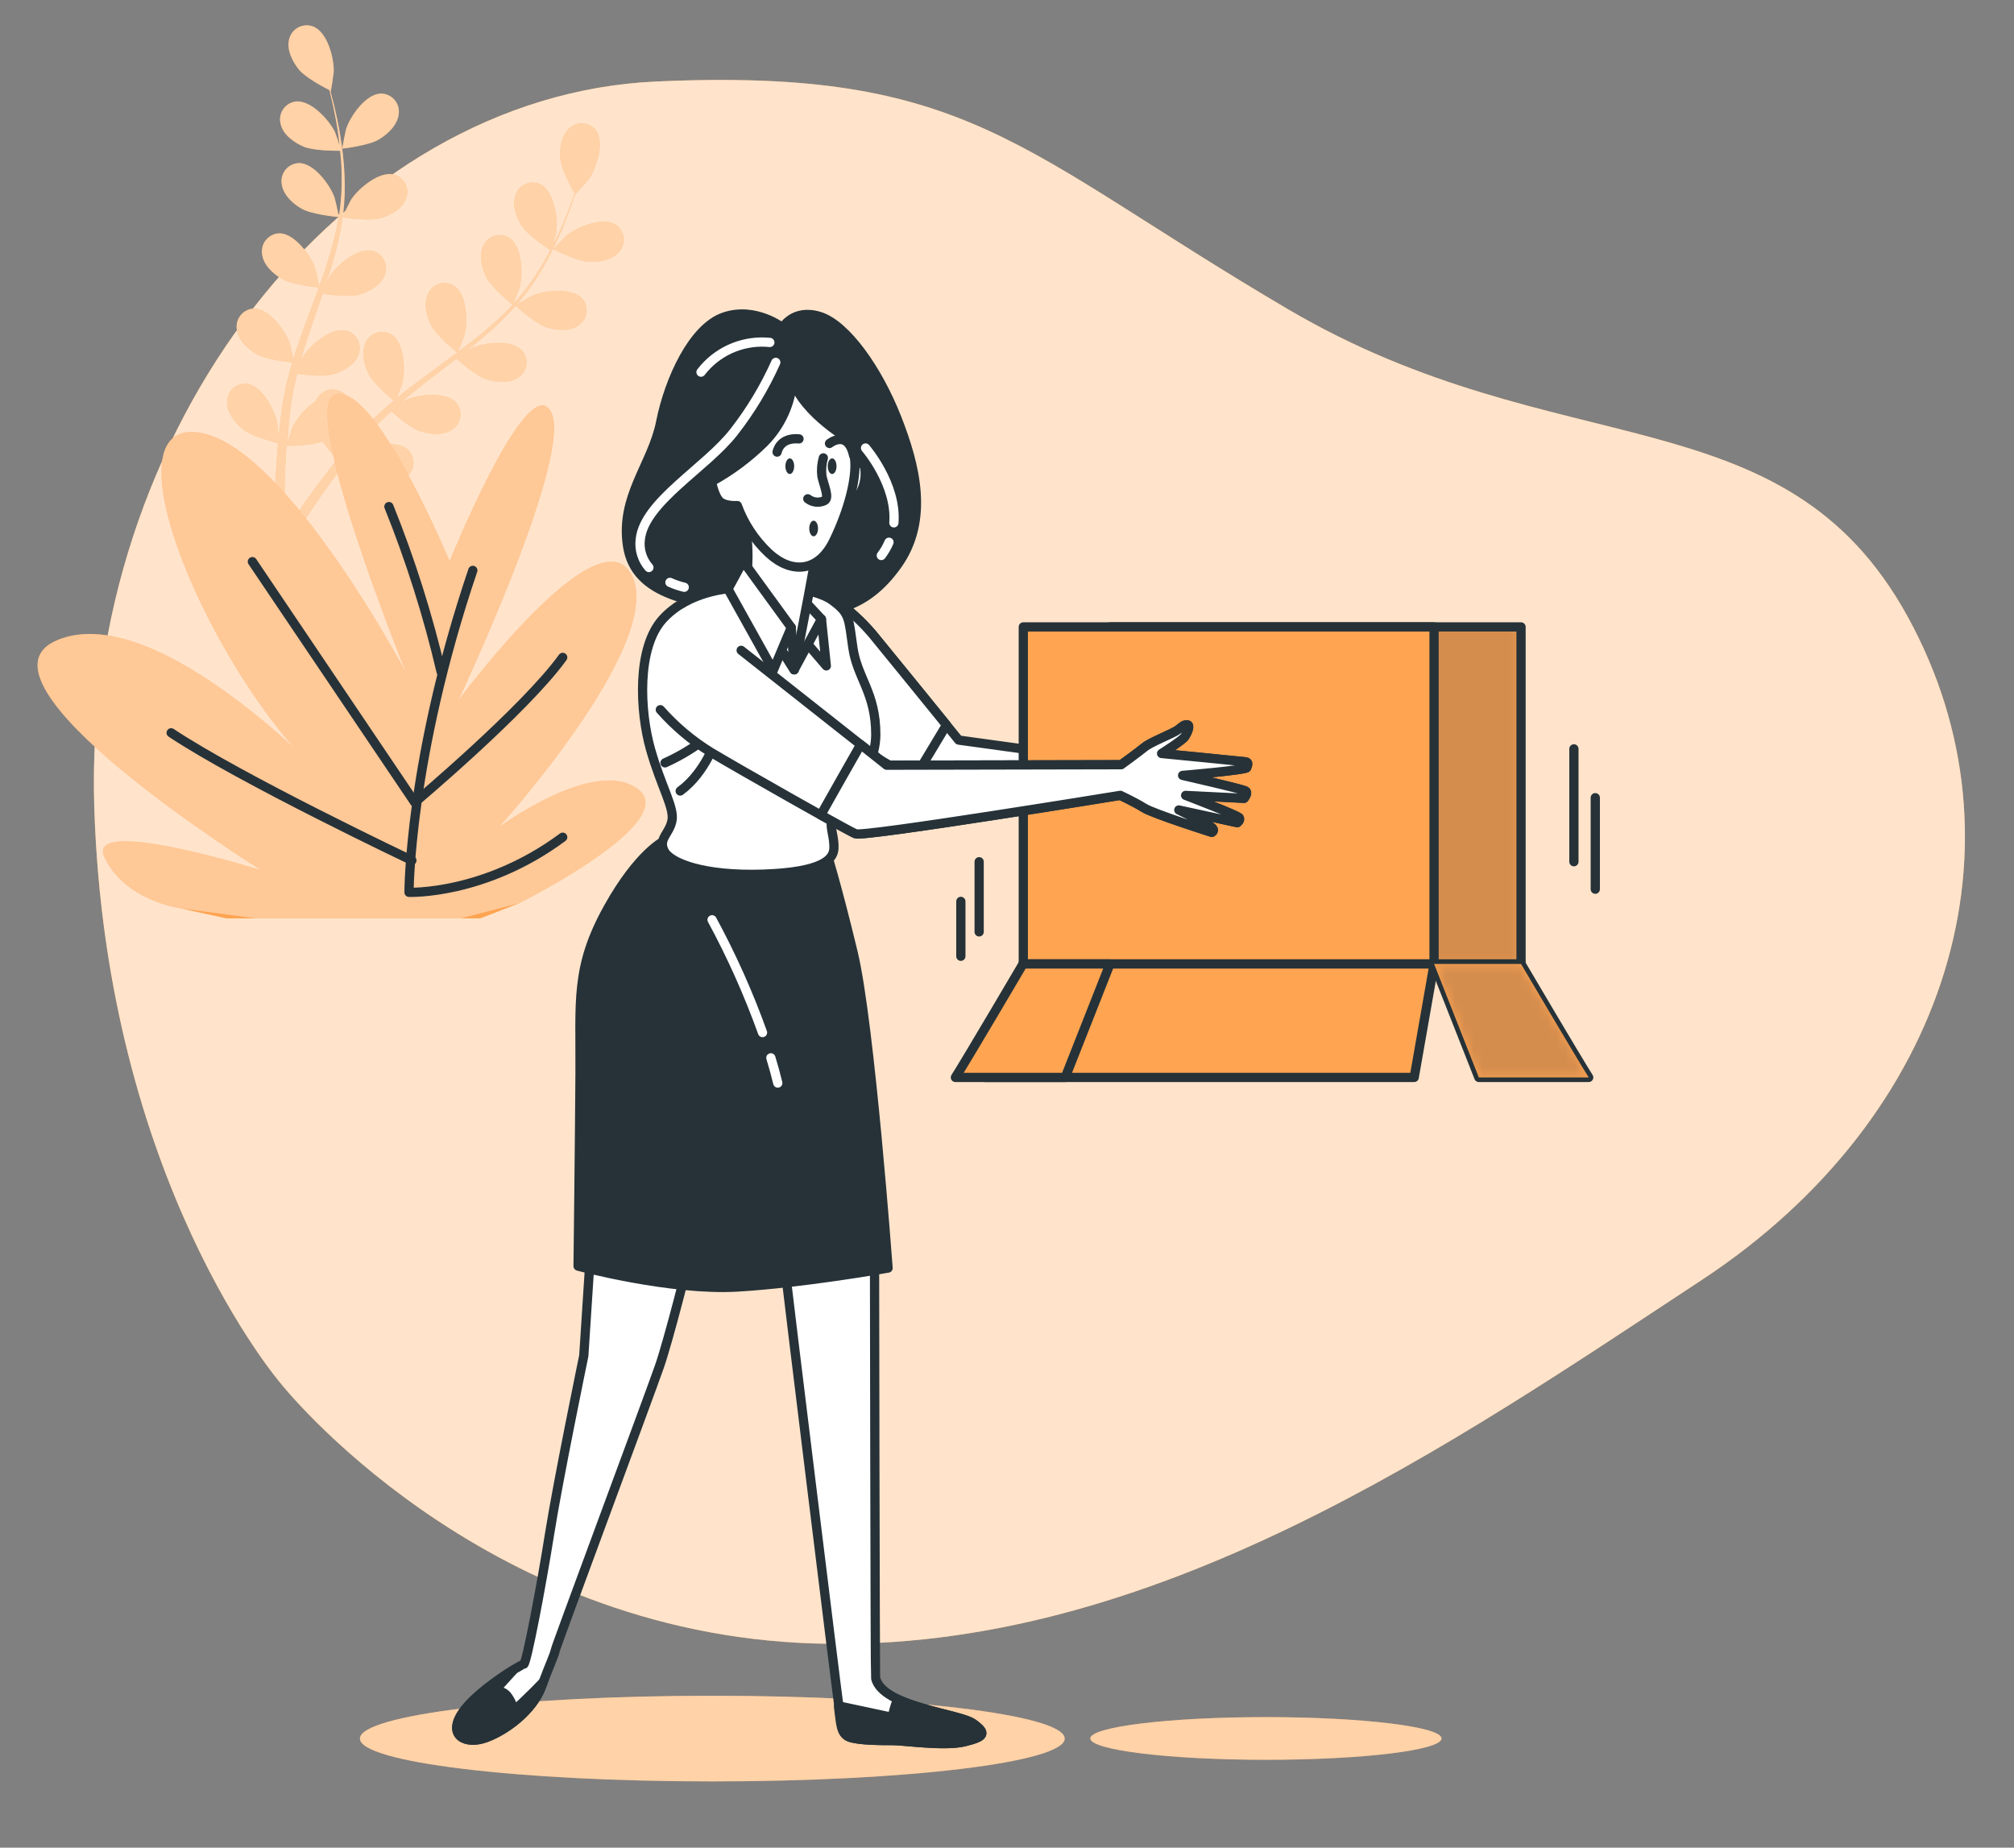 <svg width="218" height="200" viewBox="0 0 218 200" fill="none" xmlns="http://www.w3.org/2000/svg">
<rect x="0" y="0" width="218" height="200" fill="#808080" stroke="none"/>
<path d="M30.418 149.785C30.418 149.785 51.754 176.803 88.218 177.901C124.682 179 157.291 156.253 184.193 138.555C211.094 120.856 219.922 91.204 206.49 66.747C193.058 42.29 168.685 50.669 139.434 33.483C110.183 16.296 104.94 7.283 70.984 8.825C37.028 10.367 8.965 46.63 10.201 87.254C11.436 127.879 30.418 149.785 30.418 149.785Z" fill="#FFA451"/>
<path opacity="0.7" d="M30.418 149.785C30.418 149.785 51.754 176.803 88.218 177.901C124.682 179 157.291 156.253 184.193 138.555C211.094 120.856 219.922 91.204 206.49 66.747C193.058 42.29 168.685 50.669 139.434 33.483C110.183 16.296 104.94 7.283 70.984 8.825C37.028 10.367 8.965 46.63 10.201 87.254C11.436 127.879 30.418 149.785 30.418 149.785Z" fill="white"/>
<path d="M37.049 16.09C37.018 16.09 37.419 14.121 37.456 13.978C37.91 12.569 39.621 10.119 41.273 10.124C41.549 10.132 41.819 10.197 42.067 10.317C42.316 10.436 42.536 10.607 42.714 10.817C42.892 11.027 43.023 11.273 43.1 11.537C43.176 11.802 43.196 12.079 43.158 12.352C43.037 13.514 41.992 14.506 41.046 15.077C39.938 15.768 37.049 16.09 37.049 16.09Z" fill="#FFA451"/>
<path d="M33.844 2.848C35.428 3.408 36.178 6.291 36.125 7.769C36.125 7.896 35.83 9.881 35.803 9.881H35.772C35.893 10.335 36.025 10.826 36.157 11.365C36.389 12.357 36.643 13.477 36.838 14.723C37.065 16.058 37.213 17.405 37.282 18.757C37.366 20.272 37.315 21.791 37.129 23.298C37.126 23.315 37.126 23.333 37.129 23.35C37.334 22.912 37.947 21.698 38 21.613C38.813 20.378 41.104 18.445 42.704 18.905C42.967 18.985 43.21 19.119 43.417 19.3C43.624 19.48 43.791 19.702 43.907 19.951C44.022 20.2 44.084 20.471 44.088 20.745C44.092 21.02 44.038 21.292 43.929 21.545C43.507 22.632 42.24 23.313 41.178 23.614C39.98 23.958 37.308 23.556 37.097 23.519C36.871 25.048 36.543 26.56 36.115 28.044C35.868 28.91 35.601 29.774 35.312 30.637C35.497 30.262 35.671 29.929 35.698 29.887C36.511 28.646 38.808 26.719 40.402 27.178C40.665 27.259 40.908 27.393 41.115 27.573C41.322 27.754 41.489 27.976 41.604 28.225C41.72 28.474 41.782 28.744 41.786 29.019C41.79 29.294 41.736 29.566 41.627 29.818C41.205 30.906 39.938 31.587 38.876 31.888C37.815 32.189 35.513 31.888 34.911 31.809L34.578 32.802C34.05 34.386 33.475 35.97 32.994 37.522C32.82 38.05 32.667 38.62 32.514 39.169C32.683 38.837 32.825 38.557 32.852 38.514C33.66 37.279 35.956 35.346 37.551 35.806C37.813 35.887 38.056 36.022 38.262 36.202C38.469 36.383 38.636 36.604 38.752 36.853C38.868 37.102 38.93 37.372 38.935 37.646C38.94 37.921 38.888 38.193 38.781 38.446C38.359 39.539 37.086 40.215 36.025 40.521C34.964 40.827 32.889 40.558 32.171 40.458C32.028 41.023 31.891 41.587 31.78 42.142C31.711 42.527 31.622 42.886 31.574 43.272L31.416 44.407C31.342 45.13 31.257 45.875 31.204 46.582C31.162 47.073 31.131 47.543 31.099 48.019C31.268 47.49 31.627 46.398 31.627 46.313C32.212 45.151 33.084 44.159 34.161 43.43C34.219 43.296 34.291 43.168 34.378 43.05C34.527 42.819 34.724 42.623 34.954 42.473C35.185 42.324 35.445 42.224 35.716 42.182C35.988 42.14 36.265 42.155 36.531 42.227C36.796 42.3 37.043 42.427 37.255 42.601C38.512 43.684 38.195 46.651 37.62 48.013C37.588 48.092 37.118 48.921 36.817 49.444C37.044 49.164 37.255 48.89 37.493 48.61C37.952 48.045 38.428 47.496 38.934 46.904L39.711 46.065C39.964 45.78 40.27 45.537 40.55 45.225C41.21 44.587 41.912 43.969 42.636 43.362C42.145 42.96 40.413 41.503 39.916 40.51C39.42 39.518 39.066 38.129 39.584 37.078C39.698 36.828 39.863 36.604 40.069 36.421C40.275 36.239 40.517 36.101 40.779 36.018C41.041 35.935 41.318 35.908 41.592 35.939C41.865 35.969 42.129 36.057 42.366 36.197C43.766 37.078 43.908 40.062 43.544 41.477C43.544 41.566 43.142 42.564 42.926 43.108C43.364 42.749 43.797 42.39 44.251 42.052C45.561 41.044 46.918 40.056 48.264 39.069L49.494 38.161C49.32 38.018 47.229 36.329 46.67 35.215C46.178 34.227 45.819 32.833 46.337 31.788C46.45 31.537 46.615 31.312 46.821 31.129C47.026 30.946 47.269 30.808 47.531 30.725C47.794 30.642 48.071 30.615 48.345 30.646C48.618 30.677 48.882 30.766 49.12 30.906C50.524 31.782 50.661 34.766 50.297 36.186C50.27 36.292 49.727 37.728 49.574 38.087C50.471 37.416 51.364 36.74 52.214 36.033C53.37 35.09 54.464 34.072 55.487 32.986C55.408 32.918 53.217 31.165 52.647 30.03C52.15 29.042 51.796 27.643 52.314 26.598C52.427 26.347 52.592 26.123 52.797 25.941C53.002 25.758 53.244 25.621 53.506 25.538C53.768 25.454 54.044 25.427 54.318 25.458C54.591 25.489 54.854 25.577 55.091 25.716C56.496 26.598 56.638 29.581 56.274 30.996C56.274 31.091 55.836 32.184 55.63 32.701L55.709 32.754C56.709 31.631 57.608 30.423 58.396 29.142C58.84 28.44 59.22 27.749 59.579 27.067C59.136 26.782 57.135 25.457 56.506 24.491C55.878 23.525 55.403 22.215 55.799 21.117C55.883 20.855 56.023 20.614 56.207 20.41C56.391 20.205 56.616 20.042 56.868 19.93C57.119 19.819 57.392 19.761 57.667 19.762C57.942 19.763 58.214 19.821 58.465 19.934C59.959 20.658 60.424 23.63 60.218 25.072C60.218 25.151 60.007 25.948 59.854 26.524C60.007 26.212 60.176 25.895 60.318 25.594C60.846 24.47 61.295 23.403 61.665 22.426C61.876 21.898 62.05 21.397 62.193 20.932C61.902 20.404 60.772 18.377 60.662 17.236C60.551 16.096 60.73 14.712 61.591 13.92C61.787 13.727 62.021 13.578 62.279 13.482C62.536 13.385 62.811 13.344 63.086 13.361C63.36 13.378 63.628 13.453 63.871 13.58C64.115 13.707 64.329 13.884 64.5 14.1C65.493 15.425 64.548 18.26 63.692 19.464C63.618 19.57 62.272 21.048 62.256 21.048V21.017C62.108 21.465 61.95 21.946 61.76 22.463C61.411 23.424 61.005 24.501 60.482 25.631C59.929 26.868 59.307 28.072 58.618 29.238C57.849 30.545 56.966 31.782 55.978 32.934L55.941 32.976C56.353 32.722 57.525 32.047 57.626 32.004C58.988 31.424 61.955 31.096 63.043 32.342C63.218 32.554 63.346 32.801 63.42 33.066C63.493 33.331 63.51 33.608 63.469 33.88C63.428 34.152 63.331 34.412 63.183 34.644C63.035 34.876 62.84 35.074 62.61 35.225C61.654 35.901 60.223 35.753 59.167 35.436C57.979 35.056 55.999 33.25 55.82 33.102C54.788 34.253 53.681 35.333 52.504 36.334C51.823 36.92 51.115 37.49 50.392 38.055C50.756 37.844 51.084 37.659 51.131 37.638C52.488 37.057 55.456 36.73 56.543 37.976C56.719 38.188 56.848 38.434 56.922 38.699C56.996 38.964 57.013 39.242 56.972 39.514C56.931 39.786 56.834 40.047 56.685 40.279C56.536 40.51 56.34 40.708 56.11 40.859C55.16 41.535 53.724 41.387 52.673 41.07C51.622 40.753 49.864 39.222 49.41 38.816C49.13 39.027 48.882 39.243 48.581 39.46C47.256 40.473 45.941 41.482 44.647 42.517C44.199 42.876 43.771 43.251 43.338 43.626L43.982 43.267C45.339 42.686 48.306 42.353 49.394 43.599C49.569 43.812 49.698 44.059 49.771 44.324C49.845 44.589 49.862 44.867 49.821 45.14C49.78 45.412 49.682 45.673 49.534 45.905C49.386 46.137 49.191 46.336 48.961 46.487C48.011 47.163 46.575 47.015 45.524 46.693C44.473 46.371 42.884 44.993 42.356 44.513C41.928 44.909 41.495 45.305 41.099 45.706C40.83 45.986 40.571 46.234 40.307 46.535L39.547 47.39C39.087 47.955 38.607 48.531 38.169 49.09C37.862 49.476 37.577 49.851 37.292 50.231C37.73 49.861 38.618 49.175 38.697 49.111C39.948 48.33 42.836 47.528 44.098 48.626C44.303 48.809 44.466 49.034 44.578 49.285C44.69 49.536 44.748 49.808 44.748 50.083C44.748 50.358 44.69 50.63 44.578 50.881C44.466 51.132 44.303 51.357 44.098 51.54C43.253 52.353 41.817 52.438 40.73 52.269C39.526 52.079 37.35 50.685 37.081 50.484C36.606 51.113 36.152 51.72 35.729 52.306C34.267 54.328 33.126 56.071 32.345 57.295L32.266 57.422L31.252 56.931L31.41 56.688C32.229 55.463 33.422 53.731 34.943 51.725C35.423 51.086 35.946 50.416 36.49 49.734C35.924 49.117 35.395 48.466 34.906 47.786C33.739 48.246 31.321 48.261 31.004 48.261C30.956 49.043 30.914 49.808 30.882 50.526C30.777 53.019 30.787 55.099 30.814 56.556V56.725L29.7 56.197C29.7 54.751 29.758 52.797 29.906 50.484C29.953 49.692 30.022 48.842 30.101 47.971C29.789 47.892 27.271 47.248 26.32 46.487C25.46 45.796 24.552 44.682 24.583 43.509C24.581 43.234 24.637 42.962 24.747 42.71C24.857 42.458 25.019 42.232 25.222 42.047C25.425 41.861 25.666 41.721 25.927 41.635C26.188 41.548 26.464 41.518 26.738 41.545C28.38 41.756 29.758 44.407 30.027 45.859C30.027 45.949 30.111 46.915 30.143 47.496C30.18 47.142 30.206 46.794 30.249 46.44C30.317 45.716 30.412 44.998 30.513 44.222C30.571 43.847 30.634 43.472 30.692 43.092C30.75 42.712 30.851 42.321 30.93 41.931C31.131 41.033 31.373 40.13 31.643 39.227C31.009 39.164 28.765 38.9 27.804 38.346C26.843 37.791 25.777 36.83 25.634 35.669C25.59 35.397 25.604 35.119 25.674 34.853C25.744 34.587 25.87 34.339 26.043 34.124C26.216 33.91 26.432 33.735 26.677 33.61C26.922 33.484 27.191 33.412 27.466 33.398C29.119 33.361 30.882 35.769 31.368 37.168C31.4 37.253 31.637 38.293 31.759 38.868C31.922 38.34 32.081 37.786 32.287 37.242C32.815 35.658 33.411 34.111 33.992 32.543C34.172 32.062 34.341 31.582 34.52 31.101C34.293 31.101 31.616 30.822 30.539 30.204C29.584 29.676 28.517 28.688 28.369 27.527C28.326 27.255 28.34 26.978 28.411 26.712C28.482 26.446 28.608 26.198 28.78 25.984C28.953 25.77 29.169 25.595 29.413 25.469C29.658 25.344 29.927 25.271 30.201 25.256C31.859 25.22 33.623 27.627 34.108 29.026C34.145 29.132 34.483 30.61 34.552 31.012C34.932 29.956 35.307 28.9 35.608 27.844C36.054 26.418 36.407 24.965 36.664 23.493C36.558 23.493 33.765 23.229 32.662 22.595C31.701 22.067 30.634 21.08 30.492 19.918C30.448 19.647 30.461 19.369 30.532 19.103C30.602 18.838 30.728 18.59 30.901 18.376C31.074 18.162 31.29 17.987 31.535 17.863C31.78 17.738 32.049 17.667 32.324 17.653C33.976 17.611 35.74 20.019 36.226 21.418C36.257 21.508 36.521 22.648 36.632 23.197H36.722C36.94 21.71 37.025 20.206 36.975 18.704C36.975 17.875 36.896 17.088 36.817 16.323C36.289 16.323 33.892 16.323 32.836 15.863C31.78 15.404 30.655 14.58 30.381 13.445C30.308 13.179 30.291 12.901 30.333 12.628C30.375 12.355 30.474 12.095 30.623 11.863C30.773 11.631 30.97 11.434 31.201 11.283C31.432 11.133 31.692 11.033 31.965 10.99C33.607 10.763 35.624 12.97 36.263 14.3C36.294 14.374 36.569 15.15 36.754 15.721C36.717 15.372 36.68 15.013 36.632 14.665C36.469 13.424 36.236 12.299 36.025 11.301C35.898 10.736 35.777 10.245 35.656 9.754C35.127 9.49 33.058 8.403 32.35 7.526C31.643 6.65 31.009 5.377 31.294 4.247C31.357 3.981 31.476 3.73 31.642 3.512C31.808 3.294 32.018 3.113 32.258 2.981C32.499 2.849 32.764 2.769 33.037 2.746C33.31 2.723 33.586 2.758 33.844 2.848Z" fill="#FFA451"/>
<path d="M63.772 28.345C62.478 28.292 59.891 26.967 59.891 26.967C59.891 26.967 61.279 25.526 61.38 25.447C62.536 24.528 65.313 23.424 66.691 24.343C66.917 24.501 67.106 24.704 67.247 24.941C67.388 25.177 67.478 25.44 67.51 25.713C67.543 25.986 67.517 26.263 67.435 26.526C67.353 26.788 67.217 27.03 67.035 27.236C66.295 28.139 64.875 28.393 63.772 28.345Z" fill="#FFA451"/>
<g opacity="0.5">
<path d="M37.049 16.09C37.018 16.09 37.419 14.121 37.456 13.978C37.91 12.569 39.621 10.119 41.273 10.124C41.549 10.132 41.819 10.197 42.067 10.317C42.316 10.436 42.536 10.607 42.714 10.817C42.892 11.027 43.023 11.273 43.1 11.537C43.176 11.802 43.196 12.079 43.158 12.352C43.037 13.514 41.992 14.506 41.046 15.077C39.938 15.768 37.049 16.09 37.049 16.09Z" fill="white"/>
<path d="M33.844 2.848C35.428 3.408 36.178 6.291 36.125 7.769C36.125 7.896 35.83 9.881 35.803 9.881H35.772C35.893 10.335 36.025 10.826 36.157 11.365C36.389 12.357 36.643 13.477 36.838 14.723C37.065 16.058 37.213 17.405 37.282 18.757C37.366 20.272 37.315 21.791 37.129 23.298C37.126 23.315 37.126 23.333 37.129 23.35C37.334 22.912 37.947 21.698 38 21.613C38.813 20.378 41.104 18.445 42.704 18.905C42.967 18.985 43.21 19.119 43.417 19.3C43.624 19.48 43.791 19.702 43.907 19.951C44.022 20.2 44.084 20.471 44.088 20.745C44.092 21.02 44.038 21.292 43.929 21.545C43.507 22.632 42.24 23.313 41.178 23.614C39.98 23.958 37.308 23.556 37.097 23.519C36.871 25.048 36.543 26.56 36.115 28.044C35.868 28.91 35.601 29.774 35.312 30.637C35.497 30.262 35.671 29.929 35.698 29.887C36.511 28.646 38.808 26.719 40.402 27.178C40.665 27.259 40.908 27.393 41.115 27.573C41.322 27.754 41.489 27.976 41.604 28.225C41.72 28.474 41.782 28.744 41.786 29.019C41.79 29.294 41.736 29.566 41.627 29.818C41.205 30.906 39.938 31.587 38.876 31.888C37.815 32.189 35.513 31.888 34.911 31.809L34.578 32.802C34.05 34.386 33.475 35.97 32.994 37.522C32.82 38.05 32.667 38.62 32.514 39.169C32.683 38.837 32.825 38.557 32.852 38.514C33.66 37.279 35.956 35.346 37.551 35.806C37.813 35.887 38.056 36.022 38.262 36.202C38.469 36.383 38.636 36.604 38.752 36.853C38.868 37.102 38.93 37.372 38.935 37.646C38.94 37.921 38.888 38.193 38.781 38.446C38.359 39.539 37.086 40.215 36.025 40.521C34.964 40.827 32.889 40.558 32.171 40.458C32.028 41.023 31.891 41.587 31.78 42.142C31.711 42.527 31.622 42.886 31.574 43.272L31.416 44.407C31.342 45.13 31.257 45.875 31.204 46.582C31.162 47.073 31.131 47.543 31.099 48.019C31.268 47.49 31.627 46.398 31.627 46.313C32.212 45.151 33.084 44.159 34.161 43.43C34.219 43.296 34.291 43.168 34.378 43.05C34.527 42.819 34.724 42.623 34.954 42.473C35.185 42.324 35.445 42.224 35.716 42.182C35.988 42.14 36.265 42.155 36.531 42.227C36.796 42.3 37.043 42.427 37.255 42.601C38.512 43.684 38.195 46.651 37.62 48.013C37.588 48.092 37.118 48.921 36.817 49.444C37.044 49.164 37.255 48.89 37.493 48.61C37.952 48.045 38.428 47.496 38.934 46.904L39.711 46.065C39.964 45.78 40.27 45.537 40.55 45.225C41.21 44.587 41.912 43.969 42.636 43.362C42.145 42.96 40.413 41.503 39.916 40.51C39.42 39.518 39.066 38.129 39.584 37.078C39.698 36.828 39.863 36.604 40.069 36.421C40.275 36.239 40.517 36.101 40.779 36.018C41.041 35.935 41.318 35.908 41.592 35.939C41.865 35.969 42.129 36.057 42.366 36.197C43.766 37.078 43.908 40.062 43.544 41.477C43.544 41.566 43.142 42.564 42.926 43.108C43.364 42.749 43.797 42.39 44.251 42.052C45.561 41.044 46.918 40.056 48.264 39.069L49.494 38.161C49.32 38.018 47.229 36.329 46.67 35.215C46.178 34.227 45.819 32.833 46.337 31.788C46.45 31.537 46.615 31.312 46.821 31.129C47.026 30.946 47.269 30.808 47.531 30.725C47.794 30.642 48.071 30.615 48.345 30.646C48.618 30.677 48.882 30.766 49.12 30.906C50.524 31.782 50.661 34.766 50.297 36.186C50.27 36.292 49.727 37.728 49.574 38.087C50.471 37.416 51.364 36.74 52.214 36.033C53.37 35.09 54.464 34.072 55.487 32.986C55.408 32.918 53.217 31.165 52.647 30.03C52.15 29.042 51.796 27.643 52.314 26.598C52.427 26.347 52.592 26.123 52.797 25.941C53.002 25.758 53.244 25.621 53.506 25.538C53.768 25.454 54.044 25.427 54.318 25.458C54.591 25.489 54.854 25.577 55.091 25.716C56.496 26.598 56.638 29.581 56.274 30.996C56.274 31.091 55.836 32.184 55.63 32.701L55.709 32.754C56.709 31.631 57.608 30.423 58.396 29.142C58.84 28.44 59.22 27.749 59.579 27.067C59.136 26.782 57.135 25.457 56.506 24.491C55.878 23.525 55.403 22.215 55.799 21.117C55.883 20.855 56.023 20.614 56.207 20.41C56.391 20.205 56.616 20.042 56.868 19.93C57.119 19.819 57.392 19.761 57.667 19.762C57.942 19.763 58.214 19.821 58.465 19.934C59.959 20.658 60.424 23.63 60.218 25.072C60.218 25.151 60.007 25.948 59.854 26.524C60.007 26.212 60.176 25.895 60.318 25.594C60.846 24.47 61.295 23.403 61.665 22.426C61.876 21.898 62.05 21.397 62.193 20.932C61.902 20.404 60.772 18.377 60.662 17.236C60.551 16.096 60.73 14.712 61.591 13.92C61.787 13.727 62.021 13.578 62.279 13.482C62.536 13.385 62.811 13.344 63.086 13.361C63.36 13.378 63.628 13.453 63.871 13.58C64.115 13.707 64.329 13.884 64.5 14.1C65.493 15.425 64.548 18.26 63.692 19.464C63.618 19.57 62.272 21.048 62.256 21.048V21.017C62.108 21.465 61.95 21.946 61.76 22.463C61.411 23.424 61.005 24.501 60.482 25.631C59.929 26.868 59.307 28.072 58.618 29.238C57.849 30.545 56.966 31.782 55.978 32.934L55.941 32.976C56.353 32.722 57.525 32.047 57.626 32.004C58.988 31.424 61.955 31.096 63.043 32.342C63.218 32.554 63.346 32.801 63.42 33.066C63.493 33.331 63.51 33.608 63.469 33.88C63.428 34.152 63.331 34.412 63.183 34.644C63.035 34.876 62.84 35.074 62.61 35.225C61.654 35.901 60.223 35.753 59.167 35.436C57.979 35.056 55.999 33.25 55.82 33.102C54.788 34.253 53.681 35.333 52.504 36.334C51.823 36.92 51.115 37.49 50.392 38.055C50.756 37.844 51.084 37.659 51.131 37.638C52.488 37.057 55.456 36.73 56.543 37.976C56.719 38.188 56.848 38.434 56.922 38.699C56.996 38.964 57.013 39.242 56.972 39.514C56.931 39.786 56.834 40.047 56.685 40.279C56.536 40.51 56.34 40.708 56.11 40.859C55.16 41.535 53.724 41.387 52.673 41.07C51.622 40.753 49.864 39.222 49.41 38.816C49.13 39.027 48.882 39.243 48.581 39.46C47.256 40.473 45.941 41.482 44.647 42.517C44.199 42.876 43.771 43.251 43.338 43.626L43.982 43.267C45.339 42.686 48.306 42.353 49.394 43.599C49.569 43.812 49.698 44.059 49.771 44.324C49.845 44.589 49.862 44.867 49.821 45.14C49.78 45.412 49.682 45.673 49.534 45.905C49.386 46.137 49.191 46.336 48.961 46.487C48.011 47.163 46.575 47.015 45.524 46.693C44.473 46.371 42.884 44.993 42.356 44.513C41.928 44.909 41.495 45.305 41.099 45.706C40.83 45.986 40.571 46.234 40.307 46.535L39.547 47.39C39.087 47.955 38.607 48.531 38.169 49.09C37.862 49.476 37.577 49.851 37.292 50.231C37.73 49.861 38.618 49.175 38.697 49.111C39.948 48.33 42.836 47.528 44.098 48.626C44.303 48.809 44.466 49.034 44.578 49.285C44.69 49.536 44.748 49.808 44.748 50.083C44.748 50.358 44.69 50.63 44.578 50.881C44.466 51.132 44.303 51.357 44.098 51.54C43.253 52.353 41.817 52.438 40.73 52.269C39.526 52.079 37.35 50.685 37.081 50.484C36.606 51.113 36.152 51.72 35.729 52.306C34.267 54.328 33.126 56.071 32.345 57.295L32.266 57.422L31.252 56.931L31.41 56.688C32.229 55.463 33.422 53.731 34.943 51.725C35.423 51.086 35.946 50.416 36.49 49.734C35.924 49.117 35.395 48.466 34.906 47.786C33.739 48.246 31.321 48.261 31.004 48.261C30.956 49.043 30.914 49.808 30.882 50.526C30.777 53.019 30.787 55.099 30.814 56.556V56.725L29.7 56.197C29.7 54.751 29.758 52.797 29.906 50.484C29.953 49.692 30.022 48.842 30.101 47.971C29.789 47.892 27.271 47.248 26.32 46.487C25.46 45.796 24.552 44.682 24.583 43.509C24.581 43.234 24.637 42.962 24.747 42.71C24.857 42.458 25.019 42.232 25.222 42.047C25.425 41.861 25.666 41.721 25.927 41.635C26.188 41.548 26.464 41.518 26.738 41.545C28.38 41.756 29.758 44.407 30.027 45.859C30.027 45.949 30.111 46.915 30.143 47.496C30.18 47.142 30.206 46.794 30.249 46.44C30.317 45.716 30.412 44.998 30.513 44.222C30.571 43.847 30.634 43.472 30.692 43.092C30.75 42.712 30.851 42.321 30.93 41.931C31.131 41.033 31.373 40.13 31.643 39.227C31.009 39.164 28.765 38.9 27.804 38.346C26.843 37.791 25.777 36.83 25.634 35.669C25.59 35.397 25.604 35.119 25.674 34.853C25.744 34.587 25.87 34.339 26.043 34.124C26.216 33.91 26.432 33.735 26.677 33.61C26.922 33.484 27.191 33.412 27.466 33.398C29.119 33.361 30.882 35.769 31.368 37.168C31.4 37.253 31.637 38.293 31.759 38.868C31.922 38.34 32.081 37.786 32.287 37.242C32.815 35.658 33.411 34.111 33.992 32.543C34.172 32.062 34.341 31.582 34.52 31.101C34.293 31.101 31.616 30.822 30.539 30.204C29.584 29.676 28.517 28.688 28.369 27.527C28.326 27.255 28.34 26.978 28.411 26.712C28.482 26.446 28.608 26.198 28.78 25.984C28.953 25.77 29.169 25.595 29.413 25.469C29.658 25.344 29.927 25.271 30.201 25.256C31.859 25.22 33.623 27.627 34.108 29.026C34.145 29.132 34.483 30.61 34.552 31.012C34.932 29.956 35.307 28.9 35.608 27.844C36.054 26.418 36.407 24.965 36.664 23.493C36.558 23.493 33.765 23.229 32.662 22.595C31.701 22.067 30.634 21.08 30.492 19.918C30.448 19.647 30.461 19.369 30.532 19.103C30.602 18.838 30.728 18.59 30.901 18.376C31.074 18.162 31.29 17.987 31.535 17.863C31.78 17.738 32.049 17.667 32.324 17.653C33.976 17.611 35.74 20.019 36.226 21.418C36.257 21.508 36.521 22.648 36.632 23.197H36.722C36.94 21.71 37.025 20.206 36.975 18.704C36.975 17.875 36.896 17.088 36.817 16.323C36.289 16.323 33.892 16.323 32.836 15.863C31.78 15.404 30.655 14.58 30.381 13.445C30.308 13.179 30.291 12.901 30.333 12.628C30.375 12.355 30.474 12.095 30.623 11.863C30.773 11.631 30.97 11.434 31.201 11.283C31.432 11.133 31.692 11.033 31.965 10.99C33.607 10.763 35.624 12.97 36.263 14.3C36.294 14.374 36.569 15.15 36.754 15.721C36.717 15.372 36.68 15.013 36.632 14.665C36.469 13.424 36.236 12.299 36.025 11.301C35.898 10.736 35.777 10.245 35.656 9.754C35.127 9.49 33.058 8.403 32.35 7.526C31.643 6.65 31.009 5.377 31.294 4.247C31.357 3.981 31.476 3.73 31.642 3.512C31.808 3.294 32.018 3.113 32.258 2.981C32.499 2.849 32.764 2.769 33.037 2.746C33.31 2.723 33.586 2.758 33.844 2.848Z" fill="white"/>
<path d="M63.771 28.345C62.478 28.292 59.891 26.967 59.891 26.967C59.891 26.967 61.279 25.526 61.38 25.447C62.536 24.528 65.313 23.424 66.691 24.343C66.916 24.501 67.106 24.704 67.247 24.941C67.388 25.177 67.478 25.44 67.51 25.713C67.543 25.986 67.517 26.263 67.435 26.526C67.353 26.788 67.217 27.03 67.034 27.236C66.295 28.139 64.875 28.393 63.771 28.345Z" fill="white"/>
</g>
<path d="M48.665 60.743C48.665 60.743 40.814 41.82 36.421 42.643C32.028 43.467 43.956 72.813 43.956 72.813C43.956 72.813 30.143 46.756 20.724 46.756C11.304 46.756 24.177 75.554 36.136 85.153C36.136 85.153 17.297 64.856 6.309 69.244C-4.678 73.632 28.258 94.192 28.258 94.192C28.258 94.192 9.108 88.168 11.32 92.835C13.532 97.502 19.483 98.316 19.483 98.316L24.52 99.414H51.976L56.2 97.772C56.2 97.772 73.782 88.991 69.073 85.427C64.363 81.863 54.004 89.54 54.004 89.54C54.004 89.54 71.897 69.793 68.444 62.391C64.991 54.988 49.605 75.828 49.605 75.828C49.605 75.828 62.166 49.222 59.637 44.56C57.108 39.898 48.665 60.743 48.665 60.743Z" fill="#FFA451"/>
<path opacity="0.4" d="M48.665 60.743C48.665 60.743 40.814 41.82 36.421 42.643C32.028 43.467 43.956 72.813 43.956 72.813C43.956 72.813 30.143 46.756 20.724 46.756C11.304 46.756 24.177 75.554 36.136 85.153C36.136 85.153 17.297 64.856 6.309 69.244C-4.678 73.632 28.258 94.192 28.258 94.192C28.258 94.192 9.108 88.168 11.32 92.835C13.532 97.502 19.483 98.316 19.483 98.316L27.688 99.414H49.864L56.2 97.772C56.2 97.772 73.782 88.991 69.073 85.427C64.363 81.863 54.004 89.54 54.004 89.54C54.004 89.54 71.897 69.793 68.444 62.391C64.991 54.988 49.605 75.828 49.605 75.828C49.605 75.828 62.166 49.222 59.637 44.56C57.108 39.898 48.665 60.743 48.665 60.743Z" fill="white"/>
<path d="M51.179 61.741C44.273 82.148 44.273 96.589 44.273 96.589C44.273 96.589 52.435 96.906 60.91 90.623" stroke="#263238" stroke-linecap="round" stroke-linejoin="round"/>
<path d="M47.752 72.729C46.327 66.629 44.437 60.646 42.097 54.835" stroke="#263238" stroke-linecap="round" stroke-linejoin="round"/>
<path d="M27.318 60.796L44.895 86.858C44.895 86.858 56.828 76.826 60.91 71.16" stroke="#263238" stroke-linecap="round" stroke-linejoin="round"/>
<path d="M44.584 93.136C44.584 93.136 26.062 84.345 18.527 79.324" stroke="#263238" stroke-linecap="round" stroke-linejoin="round"/>
<path d="M77.103 192.828C98.169 192.828 115.246 190.752 115.246 188.192C115.246 185.632 98.169 183.556 77.103 183.556C56.038 183.556 38.961 185.632 38.961 188.192C38.961 190.752 56.038 192.828 77.103 192.828Z" fill="#FFA451"/>
<path opacity="0.5" d="M77.103 192.828C98.169 192.828 115.246 190.752 115.246 188.192C115.246 185.632 98.169 183.556 77.103 183.556C56.038 183.556 38.961 185.632 38.961 188.192C38.961 190.752 56.038 192.828 77.103 192.828Z" fill="white"/>
<path d="M156.034 188.176C156.034 189.454 147.518 190.489 137.026 190.489C126.535 190.489 118.018 189.433 118.018 188.176C118.018 186.919 126.53 185.869 137.026 185.869C147.523 185.869 156.034 186.919 156.034 188.176Z" fill="#FFA451"/>
<path opacity="0.5" d="M156.034 188.176C156.034 189.454 147.518 190.489 137.026 190.489C126.535 190.489 118.018 189.433 118.018 188.176C118.018 186.919 126.53 185.869 137.026 185.869C147.523 185.869 156.034 186.919 156.034 188.176Z" fill="white"/>
<path d="M84.712 35.473C84.712 35.473 81.76 33.155 78.376 34.312C74.992 35.468 72.425 41.107 71.512 45.69C70.599 50.273 67.087 53.747 67.932 59.122C68.777 64.497 74.886 65.337 82.262 66.129C89.638 66.921 93.64 66.023 97.115 61.176C100.589 56.329 99.116 50.431 97.062 45.215C95.008 39.998 91.587 35.156 88.741 34.259C85.895 33.361 84.712 35.473 84.712 35.473Z" fill="#263238" stroke="#263238" stroke-linecap="round" stroke-linejoin="round"/>
<path d="M72.515 63.04C73.013 63.264 73.531 63.441 74.062 63.568" stroke="white" stroke-linecap="round" stroke-linejoin="round"/>
<path d="M83.973 39.227C82.77 41.915 81.245 44.447 79.432 46.767C76.412 50.648 69.733 54.312 69.305 58.383C69.236 58.928 69.284 59.481 69.445 60.007C69.606 60.532 69.877 61.017 70.24 61.429" stroke="white" stroke-linecap="round" stroke-linejoin="round"/>
<path d="M96.228 58.694C96.009 59.205 95.729 59.688 95.393 60.13" stroke="white" stroke-linecap="round" stroke-linejoin="round"/>
<path d="M93.688 48.494C93.688 48.494 97.083 52.411 96.756 56.593" stroke="white" stroke-linecap="round" stroke-linejoin="round"/>
<path d="M83.329 37.068C82.005 36.933 80.669 37.117 79.432 37.605C78.195 38.093 77.092 38.87 76.217 39.871C76.095 40.009 75.984 40.146 75.879 40.283" stroke="white" stroke-linecap="round" stroke-linejoin="round"/>
<path d="M63.851 136.59L63.191 146.749C63.191 146.749 60.382 160.377 59.495 165.994C58.608 171.612 56.981 180.155 56.686 180.155C56.39 180.155 51.543 183.086 49.991 185.478C48.438 187.87 50.408 188.883 52.562 188.118C54.716 187.352 57.642 185.187 58.597 182.616C59.553 180.045 60.028 179.089 60.091 178.672C60.155 178.255 70.371 150.825 71.385 147.895C72.399 144.964 74.553 136.358 74.553 136.358L79.575 119.325C79.575 119.325 84.95 136.838 85.013 137.614C85.076 138.391 90.567 183.155 90.821 184.828C91.074 186.502 91.001 187.695 92.014 188.054C93.028 188.413 95.42 188.413 96.677 188.413C97.933 188.413 102.294 189.073 104.443 188.535C106.592 187.996 106.835 187.637 105.341 186.56C103.847 185.483 95.547 184.797 94.781 181.66C94.718 181.423 94.659 135.344 94.659 135.344C94.659 135.344 93.942 120.106 92.748 115.808H65.134L63.851 136.59Z" fill="white" stroke="#263238" stroke-linecap="round" stroke-linejoin="round"/>
<path d="M52.557 188.107C54.706 187.326 57.636 185.177 58.592 182.606L58.793 182.078C57.573 183.376 55.625 185.182 55.625 185.182C55.505 184.57 55.239 183.995 54.848 183.508C54.678 183.32 54.46 183.182 54.217 183.109C53.974 183.035 53.716 183.029 53.47 183.091L55.582 180.768C53.998 181.75 51.147 183.757 50.028 185.483C48.428 187.864 50.392 188.883 52.557 188.107Z" fill="#263238" stroke="#263238" stroke-linecap="round" stroke-linejoin="round"/>
<path d="M105.304 186.55C104.28 185.816 100.072 185.262 97.263 183.979C97.147 184.077 97.056 184.202 96.999 184.343C96.82 184.849 96.681 185.368 96.581 185.895L90.773 184.654V184.818C91.011 186.492 90.953 187.685 91.967 188.044C92.981 188.403 95.372 188.403 96.629 188.403C97.886 188.403 102.247 189.063 104.396 188.525C106.545 187.986 106.819 187.648 105.304 186.55Z" fill="#263238" stroke="#263238" stroke-linecap="round" stroke-linejoin="round"/>
<path d="M71.897 91.024C71.897 91.024 69.157 92.286 65.841 98.242C62.214 104.741 62.837 108.353 62.784 116.194C62.731 124.034 62.573 137.05 62.573 137.05C62.573 137.05 72.605 139.737 79.802 139.315C86.998 138.892 96.127 137.261 96.127 137.261C96.127 137.261 94.179 110.713 92.336 103.078C90.494 95.443 89.385 91.99 89.385 91.99C85.823 92.484 82.215 92.538 78.64 92.149C72.531 91.552 71.897 91.024 71.897 91.024Z" fill="#263238" stroke="#263238" stroke-linecap="round" stroke-linejoin="round"/>
<path d="M83.439 114.504C83.714 115.407 83.968 116.32 84.189 117.234" stroke="white" stroke-linecap="round" stroke-linejoin="round"/>
<path d="M77.077 99.561C79.204 103.486 81.029 107.567 82.537 111.769" stroke="white" stroke-linecap="round" stroke-linejoin="round"/>
<path d="M139.159 85.976C138.843 85.765 133.652 84.952 133.652 84.952L132.639 84.535C132.639 84.535 138.922 85.036 138.975 84.772C139.027 84.508 139.239 84.192 138.816 84.139C138.394 84.086 130.31 82.444 130.31 82.444C130.31 82.444 132.364 80.501 132.628 80.079C132.892 79.656 133.256 78.811 132.834 78.811C132.412 78.811 132.306 79.075 131.73 79.445C131.155 79.814 128.884 80.712 128.251 81.235C127.617 81.758 125.727 83.13 125.727 83.13L103.773 80.11C103.773 80.11 96.064 70.606 94.39 68.579C93.227 67.226 91.902 66.02 90.446 64.988C88.83 64.275 88.862 65.469 88.862 65.469L92.236 80.464C92.236 80.464 100.964 85.665 101.502 85.665C102.041 85.665 125.621 86.446 125.621 86.446C125.621 86.446 127.205 87.185 128.198 87.814C129.191 88.442 135.521 90.454 135.521 90.454C135.521 90.454 135.944 90.243 135.469 89.873C134.993 89.503 131.942 88.03 131.942 88.03L138.278 89.403C138.278 89.403 138.647 89.139 138.489 88.875C138.33 88.611 132.681 86.451 132.681 86.451L139.017 86.768C139.017 86.768 139.471 86.188 139.159 85.976Z" fill="white" stroke="#263238" stroke-linecap="round" stroke-linejoin="round"/>
<path d="M102.448 78.479C100.172 75.675 95.626 70.078 94.39 68.579C93.227 67.226 91.902 66.02 90.446 64.988C88.83 64.275 88.862 65.469 88.862 65.469L92.236 80.464C92.236 80.464 96.175 82.808 98.921 84.35L102.448 78.479Z" fill="white" stroke="#263238" stroke-linecap="round" stroke-linejoin="round"/>
<path d="M79.115 63.705C79.115 63.705 74.532 63.916 71.723 67.026C68.914 70.136 69.247 76.979 70.408 81.087C71.57 85.195 73.048 87.46 72.726 88.885C72.404 90.311 71.253 90.781 71.882 92.096C72.51 93.41 76.148 94.836 82.573 94.625C88.999 94.414 90.214 93.041 90.266 91.837C90.319 90.633 89.844 89.625 90.002 88.885C90.161 88.146 94.797 84.038 94.797 79.508C94.797 74.978 92.796 73.399 92.32 70.131C91.845 66.863 92.004 66.393 90.055 64.967C88.107 63.541 81.697 62.808 79.115 63.705Z" fill="white" stroke="#263238" stroke-linecap="round" stroke-linejoin="round"/>
<path d="M77.035 79.408C75.503 80.69 73.803 81.756 71.982 82.576" stroke="#263238" stroke-linecap="round" stroke-linejoin="round"/>
<path d="M77.542 79.936C77.542 79.936 76.407 83.6 73.624 85.623" stroke="#263238" stroke-linecap="round" stroke-linejoin="round"/>
<path d="M88.915 67.021L89.443 72.079L87.225 69.497L88.915 67.021Z" fill="white" stroke="#263238" stroke-linecap="round" stroke-linejoin="round"/>
<path d="M85.963 72.501L88.915 67.021L86.227 64.127L85.963 72.501Z" fill="white" stroke="#263238" stroke-linecap="round" stroke-linejoin="round"/>
<path d="M80.277 54.751C80.737 56.577 80.966 58.453 80.958 60.337C80.943 61.556 80.819 62.772 80.588 63.969L85.963 72.502L87.489 64.582L88.493 59.101C88.493 59.101 82.384 58.753 80.277 54.751Z" fill="white" stroke="#263238" stroke-linecap="round" stroke-linejoin="round"/>
<path d="M85.647 67.919L85.963 72.502L84.385 70.026L85.647 67.919Z" fill="white" stroke="#263238" stroke-linecap="round" stroke-linejoin="round"/>
<path d="M78.798 63.758L83.698 72.555L85.647 67.919L80.435 60.754L78.798 63.758Z" fill="white" stroke="#263238" stroke-linecap="round" stroke-linejoin="round"/>
<path d="M164.641 67.861H120.178V104.346H164.641V67.861Z" fill="#FFA451"/>
<mask id="mask0_541_95" style="mask-type:luminance" maskUnits="userSpaceOnUse" x="120" y="67" width="45" height="38">
<path d="M164.641 67.861H120.178V104.346H164.641V67.861Z" fill="white"/>
</mask>
<g mask="url(#mask0_541_95)">
<path opacity="0.2" d="M164.641 67.861H120.178V104.346H164.641V67.861Z" fill="#2F3443"/>
</g>
<path d="M164.641 67.861H120.178V104.346H164.641V67.861Z" stroke="#263238" stroke-linecap="round" stroke-linejoin="round"/>
<path d="M155.226 67.861H110.764V104.346H155.226V67.861Z" fill="#FFA451" stroke="#263238" stroke-linecap="round" stroke-linejoin="round"/>
<path d="M110.732 104.345L106.64 116.626H153.077L155.232 104.345H110.732Z" fill="#FFA451" stroke="#263238" stroke-linecap="round" stroke-linejoin="round"/>
<path d="M103.414 116.626C104.839 114.367 110.732 104.345 110.732 104.345H120.146L115.304 116.626H103.414Z" fill="#FFA451" stroke="#263238" stroke-linecap="round" stroke-linejoin="round"/>
<path d="M171.964 116.626C170.538 114.367 164.641 104.345 164.641 104.345H155.232L160.073 116.626H171.964Z" stroke="#263238" stroke-linecap="round" stroke-linejoin="round"/>
<path d="M171.964 116.626C170.538 114.367 164.641 104.345 164.641 104.345H155.232L160.073 116.626H171.964Z" fill="#FFA451"/>
<mask id="mask1_541_95" style="mask-type:luminance" maskUnits="userSpaceOnUse" x="155" y="104" width="17" height="13">
<path d="M171.964 116.626C170.538 114.367 164.641 104.345 164.641 104.345H155.232L160.073 116.626H171.964Z" fill="white"/>
</mask>
<g mask="url(#mask1_541_95)">
<path opacity="0.2" d="M171.964 116.626C170.538 114.367 164.641 104.345 164.641 104.345H155.232L160.073 116.626H171.964Z" fill="#2F3443"/>
</g>
<path d="M170.364 81.061V93.278" stroke="#263238" stroke-linecap="round" stroke-linejoin="round"/>
<path d="M172.677 86.346V96.251" stroke="#263238" stroke-linecap="round" stroke-linejoin="round"/>
<path d="M105.985 93.278V100.871" stroke="#263238" stroke-linecap="round" stroke-linejoin="round"/>
<path d="M104.005 97.571V103.511" stroke="#263238" stroke-linecap="round" stroke-linejoin="round"/>
<path d="M71.475 76.821C73.051 78.605 74.879 80.15 76.903 81.404C80.071 83.299 91.687 89.883 92.6 90.253C93.514 90.623 121.255 86.093 121.255 86.093C121.255 86.093 122.839 86.832 123.837 87.46C124.835 88.088 131.16 90.1 131.16 90.1C131.16 90.1 131.583 89.889 131.107 89.525C130.632 89.16 127.58 87.677 127.58 87.677L133.916 89.049C133.916 89.049 134.286 88.785 134.128 88.521C133.969 88.257 128.32 86.098 128.32 86.098L134.656 86.415C134.656 86.415 135.131 85.834 134.814 85.623C134.497 85.411 128.008 83.933 128.008 83.933C128.008 83.933 134.909 83.352 134.962 83.088C135.015 82.824 135.226 82.513 134.803 82.46C134.381 82.407 125.743 81.562 125.743 81.562C125.743 81.562 128.008 80.142 128.272 79.719C128.536 79.297 128.906 78.452 128.483 78.452C128.061 78.452 127.955 78.716 127.38 79.086C126.804 79.456 124.534 80.353 123.9 80.876C123.267 81.398 121.371 82.777 121.371 82.777L95.985 82.829L80.224 70.395" fill="white"/>
<path d="M71.475 76.821C73.051 78.605 74.879 80.15 76.903 81.404C80.071 83.299 91.687 89.883 92.6 90.253C93.514 90.623 121.255 86.093 121.255 86.093C121.255 86.093 122.839 86.832 123.837 87.46C124.835 88.088 131.16 90.1 131.16 90.1C131.16 90.1 131.583 89.889 131.107 89.525C130.632 89.16 127.58 87.677 127.58 87.677L133.916 89.049C133.916 89.049 134.286 88.785 134.128 88.521C133.969 88.257 128.32 86.098 128.32 86.098L134.656 86.415C134.656 86.415 135.131 85.834 134.814 85.623C134.497 85.411 128.008 83.933 128.008 83.933C128.008 83.933 134.909 83.352 134.962 83.088C135.015 82.824 135.226 82.513 134.803 82.46C134.381 82.407 125.743 81.562 125.743 81.562C125.743 81.562 128.008 80.142 128.272 79.719C128.536 79.297 128.906 78.452 128.483 78.452C128.061 78.452 127.955 78.716 127.38 79.086C126.804 79.456 124.534 80.353 123.9 80.876C123.267 81.398 121.371 82.777 121.371 82.777L95.985 82.829L80.224 70.395" stroke="#263238" stroke-linecap="round" stroke-linejoin="round"/>
<path d="M134.793 82.46C134.376 82.407 125.732 81.562 125.732 81.562C125.732 81.562 127.997 80.142 128.261 79.719C128.525 79.297 128.895 78.452 128.473 78.452C128.05 78.452 127.945 78.716 127.369 79.086C126.794 79.455 124.523 80.353 123.89 80.876C123.256 81.398 121.36 82.776 121.36 82.776L95.974 82.829L93.16 80.596C92.104 82.449 90.129 85.923 88.846 88.215C90.821 89.313 92.315 90.132 92.616 90.253C93.514 90.623 121.271 86.092 121.271 86.092C121.271 86.092 122.855 86.832 123.853 87.46C124.851 88.088 131.176 90.1 131.176 90.1C131.176 90.1 131.598 89.889 131.123 89.524C130.648 89.16 127.596 87.676 127.596 87.676L133.932 89.049C133.932 89.049 134.302 88.785 134.143 88.521C133.985 88.257 128.335 86.098 128.335 86.098L134.671 86.414C134.671 86.414 135.147 85.834 134.83 85.622C134.513 85.411 128.008 83.933 128.008 83.933C128.008 83.933 134.909 83.352 134.962 83.088C135.015 82.824 135.215 82.513 134.793 82.46Z" fill="white" stroke="#263238" stroke-linecap="round" stroke-linejoin="round"/>
<path d="M92.284 50.326C92.374 50.217 92.492 50.135 92.627 50.09C92.761 50.045 92.905 50.039 93.043 50.072C93.18 50.105 93.306 50.176 93.405 50.277C93.504 50.378 93.573 50.504 93.603 50.643C93.692 51.215 93.662 51.8 93.517 52.361C93.372 52.922 93.114 53.448 92.759 53.906C92.178 54.486 91.65 54.645 91.65 53.906C91.796 52.702 92.008 51.507 92.284 50.326Z" fill="white" stroke="#263238" stroke-linecap="round" stroke-linejoin="round"/>
<path d="M85.8 41.096C85.615 43.666 84.515 46.084 82.7 47.913C81.01 49.575 79.098 50.996 77.019 52.137C77.019 52.137 77.325 53.789 77.948 54.307C78.571 54.824 79.807 54.724 79.807 54.724C80.525 56.688 81.693 58.456 83.218 59.888C85.694 62.158 88.588 61.952 90.24 58.547C91.893 55.141 92.722 51.725 92.516 49.761L92.31 47.797C92.31 47.797 86.935 44.813 85.8 41.096Z" fill="white" stroke="#263238" stroke-linecap="round" stroke-linejoin="round"/>
<path d="M85.488 51.308C85.751 51.308 85.963 50.929 85.963 50.463C85.963 49.996 85.751 49.618 85.488 49.618C85.226 49.618 85.013 49.996 85.013 50.463C85.013 50.929 85.226 51.308 85.488 51.308Z" fill="#263238"/>
<path d="M88.07 58.05C88.333 58.05 88.545 57.672 88.545 57.206C88.545 56.739 88.333 56.361 88.07 56.361C87.808 56.361 87.595 56.739 87.595 57.206C87.595 57.672 87.808 58.05 88.07 58.05Z" fill="#263238"/>
<path d="M90.071 51.308C90.334 51.308 90.546 50.929 90.546 50.463C90.546 49.996 90.334 49.618 90.071 49.618C89.809 49.618 89.596 49.996 89.596 50.463C89.596 50.929 89.809 51.308 90.071 51.308Z" fill="#263238"/>
<path d="M89.121 49.565C88.939 50.198 88.886 50.86 88.962 51.514C89.121 52.411 89.86 53.937 89.226 54.201C88.937 54.333 88.618 54.383 88.302 54.346C87.986 54.309 87.687 54.186 87.436 53.99" stroke="#263238" stroke-linecap="round" stroke-linejoin="round"/>
<path d="M84.115 48.937C84.115 48.937 84.369 47.321 86.486 47.506" stroke="#263238" stroke-linecap="round" stroke-linejoin="round"/>
<path d="M89.786 48.002C89.786 48.002 91.761 46.418 92.4 49.317" stroke="#263238" stroke-linecap="round" stroke-linejoin="round"/>
</svg>
